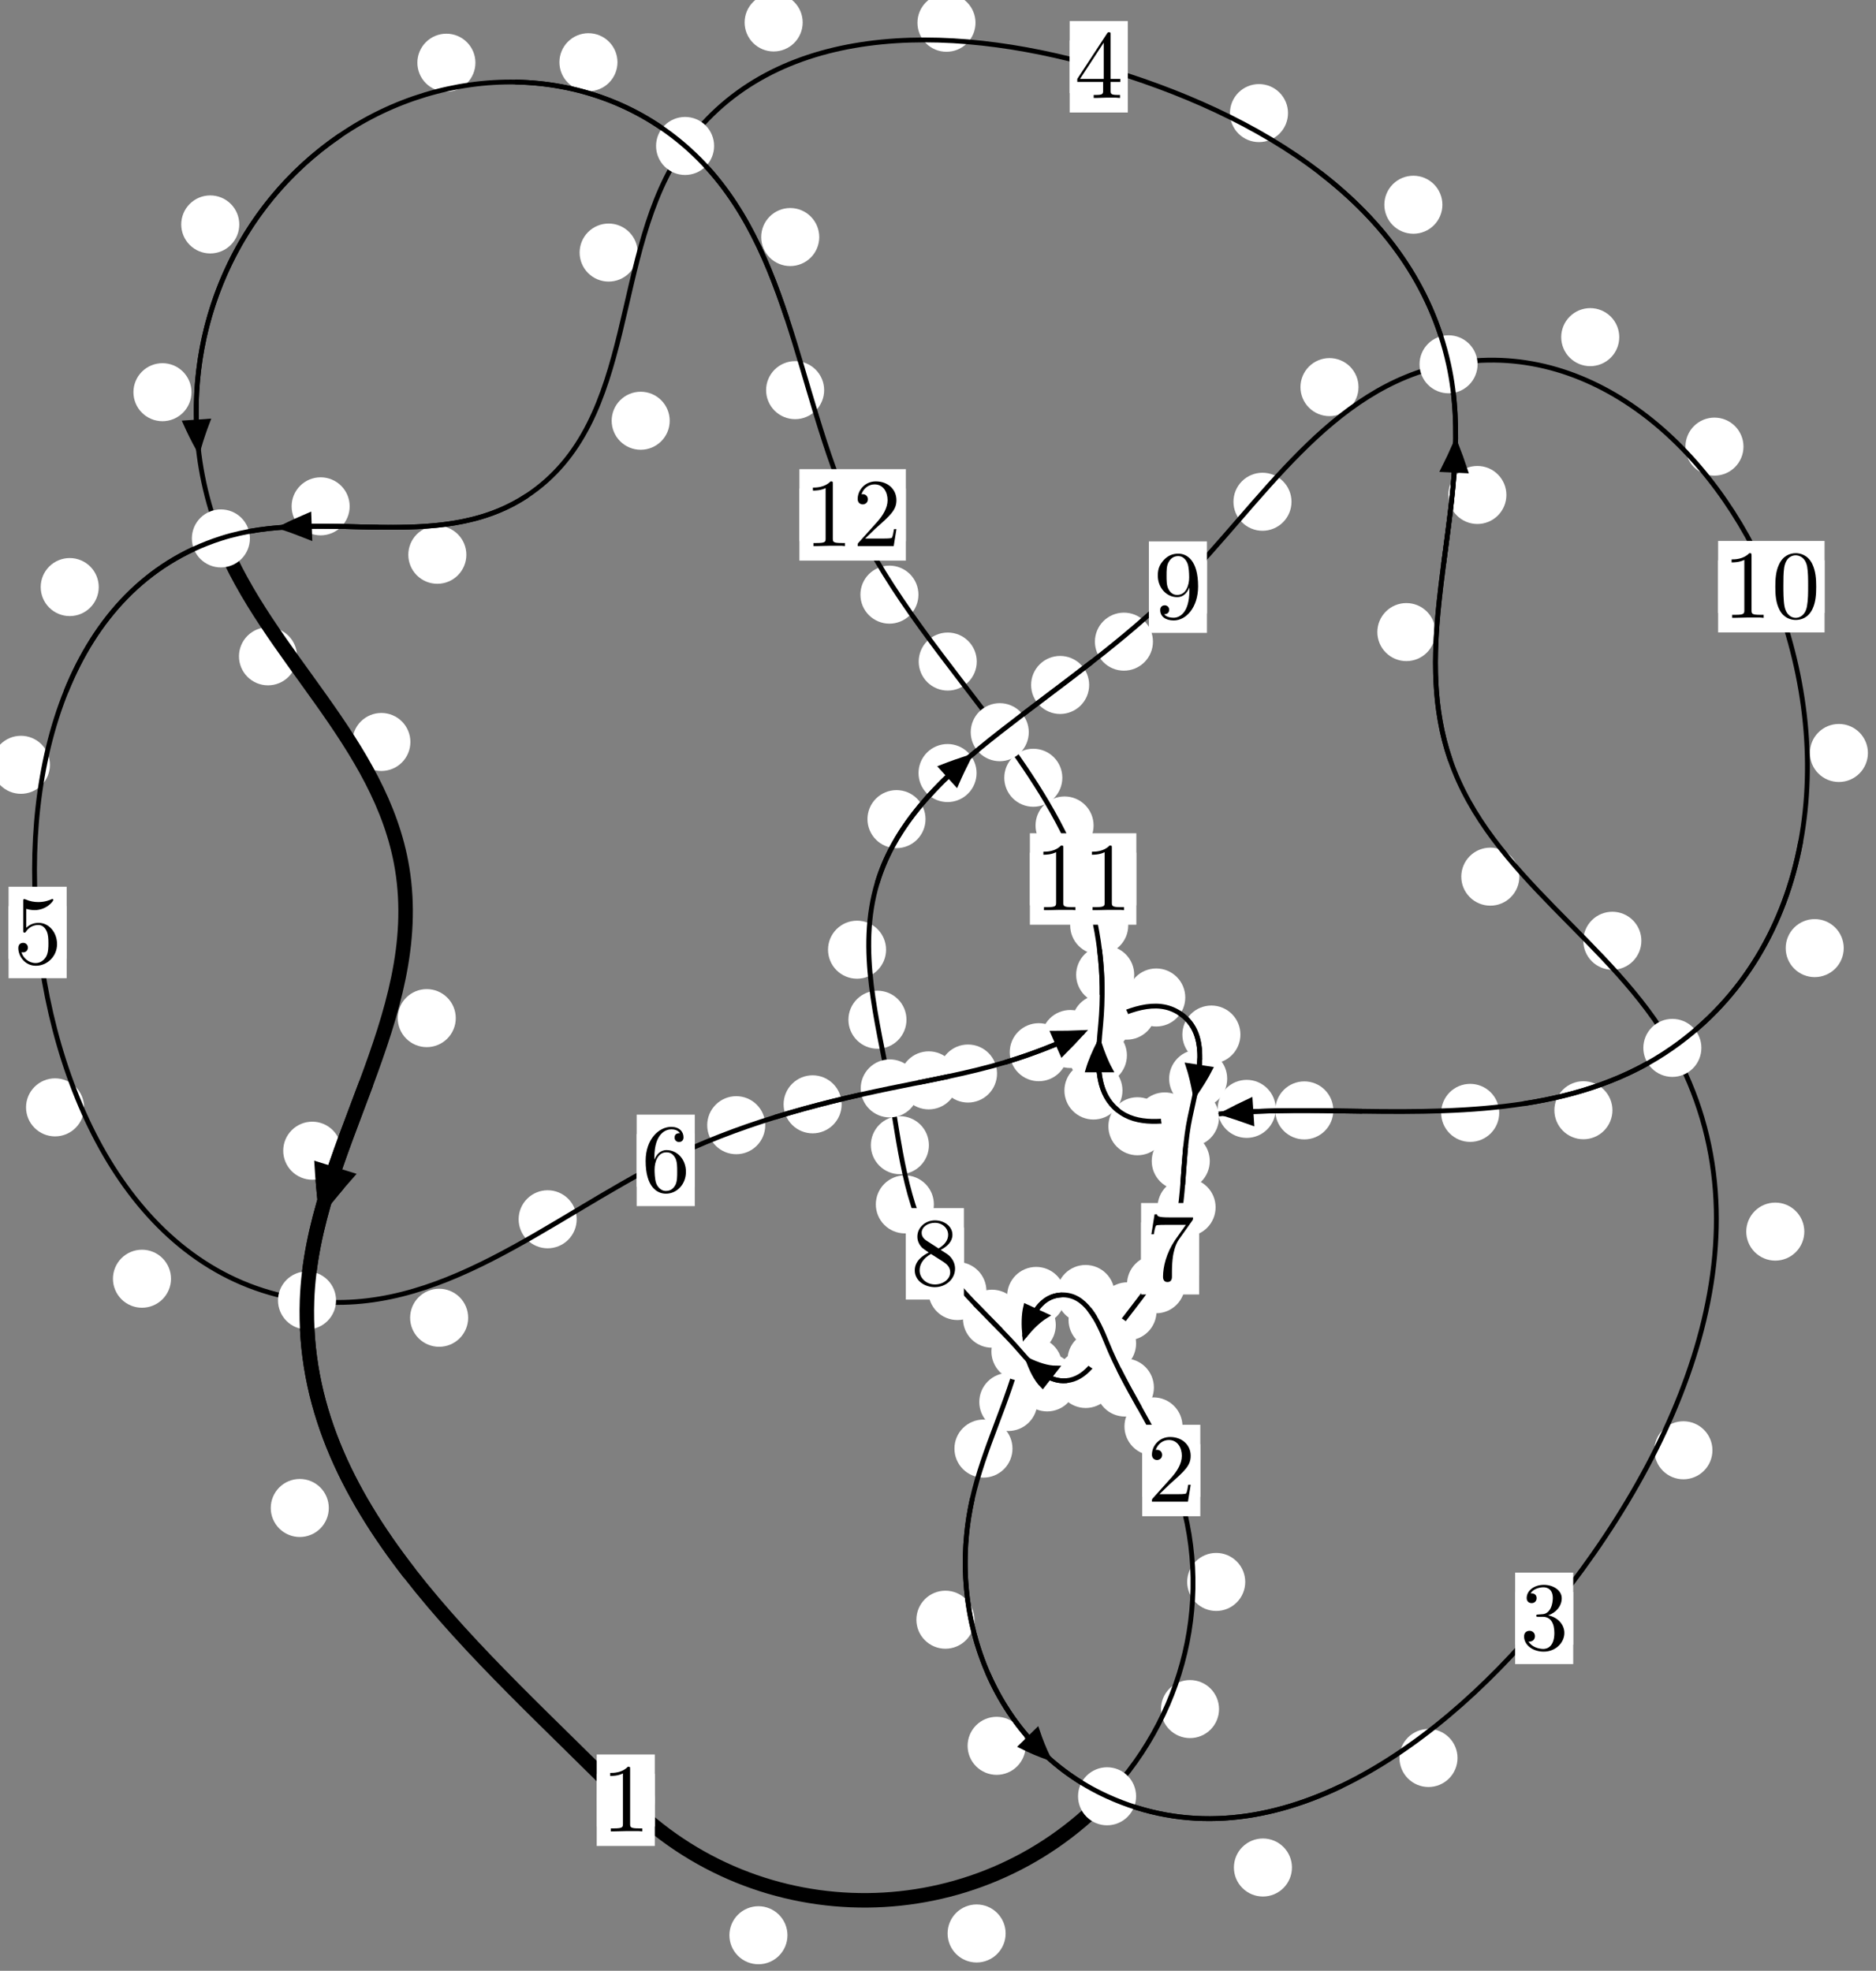 <?xml version="1.0"?>
<!-- Created by MetaPost 1.999 on 2021.07.05:2357 -->
<svg version="1.1" xmlns="http://www.w3.org/2000/svg" xmlns:xlink="http://www.w3.org/1999/xlink" width="193.18" height="202.975" viewBox="0 0 193.18 202.975">
<rect x="0" y="0" width="193.18" height="202.975" fill="#808080" stroke="none"/>
<!-- Original BoundingBox: -114.833008 -17.299820 78.347015 185.675552 -->
  <defs>
    <g transform="scale(0.01,0.01)" id="GLYPHcmr10_48">
      <path style="fill-rule: evenodd;" d="M460 -320C460 -400,455 -480,420 -554C374 -650,292 -666,250 -666C190 -666,117 -640,76 -547C44 -478,39 -400,39 -320C39 -245,43 -155,84 -79C127 2,200 22,249 22C303 22,379 1,423 -94C455 -163,460 -241,460 -320M249 -0C210 -0,151 -25,133 -121C122 -181,122 -273,122 -332C122 -396,122 -462,130 -516C149 -635,224 -644,249 -644C282 -644,348 -626,367 -527C377 -471,377 -395,377 -332C377 -257,377 -189,366 -125C351 -30,294 -0,249 -0"></path>
    </g>
    <g transform="scale(0.01,0.01)" id="GLYPHcmr10_49">
      <path style="fill-rule: evenodd;" d="M294 -640C294 -664,294 -666,271 -666C209 -602,121 -602,89 -602L89 -571C109 -571,168 -571,220 -597L220 -79C220 -43,217 -31,127 -31L95 -31L95 -0L257 -0L130 -3L217 -3L257 -3L297 -3L384 -3L419 -0L419 -31L387 -31C297 -31,294 -42,294 -79"></path>
    </g>
    <g transform="scale(0.01,0.01)" id="GLYPHcmr10_50">
      <path style="fill-rule: evenodd;" d="M127 -77L233 -180C389 -318,449 -372,449 -472C449 -586,359 -666,237 -666C124 -666,50 -574,50 -485C50 -429,100 -429,103 -429C120 -429,155 -441,155 -482C155 -508,137 -534,102 -534C94 -534,92 -534,89 -533C112 -598,166 -635,224 -635C315 -635,358 -554,358 -472C358 -392,308 -313,253 -251L61 -37C50 -26,50 -24,50 -0L421 -0L449 -174L424 -174C419 -144,412 -100,402 -85C395 -77,329 -77,307 -77"></path>
    </g>
    <g transform="scale(0.01,0.01)" id="GLYPHcmr10_51">
      <path style="fill-rule: evenodd;" d="M290 -352C372 -379,430 -449,430 -528C430 -610,342 -666,246 -666C145 -666,69 -606,69 -530C69 -497,91 -478,120 -478C151 -478,171 -500,171 -529C171 -579,124 -579,109 -579C140 -628,206 -641,242 -641C283 -641,338 -619,338 -529C338 -517,336 -459,310 -415C280 -367,246 -364,221 -363C213 -362,189 -360,182 -360C174 -359,167 -358,167 -348C167 -337,174 -337,191 -337L235 -337C317 -337,354 -269,354 -171C354 -35,285 -6,241 -6C198 -6,123 -23,88 -82C123 -77,154 -99,154 -137C154 -173,127 -193,98 -193C74 -193,42 -179,42 -135C42 -44,135 22,244 22C366 22,457 -69,457 -171C457 -253,394 -331,290 -352"></path>
    </g>
    <g transform="scale(0.01,0.01)" id="GLYPHcmr10_52">
      <path style="fill-rule: evenodd;" d="M294 -165L294 -78C294 -42,292 -31,218 -31L197 -31L197 -0L332 -0L238 -3L290 -3L332 -3L374 -3L427 -3L468 -0L468 -31L447 -31C373 -31,371 -42,371 -78L371 -165L471 -165L471 -196L371 -196L371 -651C371 -671,371 -677,355 -677C346 -677,343 -677,335 -665L28 -196L28 -165M300 -196L56 -196L300 -569"></path>
    </g>
    <g transform="scale(0.01,0.01)" id="GLYPHcmr10_53">
      <path style="fill-rule: evenodd;" d="M449 -201C449 -320,367 -420,259 -420C211 -420,168 -404,132 -369L132 -564C152 -558,185 -551,217 -551C340 -551,410 -642,410 -655C410 -661,407 -666,400 -666C399 -666,397 -666,392 -663C372 -654,323 -634,256 -634C216 -634,170 -641,123 -662C115 -665,113 -665,111 -665C101 -665,101 -657,101 -641L101 -345C101 -327,101 -319,115 -319C122 -319,124 -322,128 -328C139 -344,176 -398,257 -398C309 -398,334 -352,342 -334C358 -297,360 -258,360 -208C360 -173,360 -113,336 -71C312 -32,275 -6,229 -6C156 -6,99 -59,82 -118C85 -117,88 -116,99 -116C132 -116,149 -141,149 -165C149 -189,132 -214,99 -214C85 -214,50 -207,50 -161C50 -75,119 22,231 22C347 22,449 -74,449 -201"></path>
    </g>
    <g transform="scale(0.01,0.01)" id="GLYPHcmr10_54">
      <path style="fill-rule: evenodd;" d="M132 -328L132 -352C132 -605,256 -641,307 -641C331 -641,373 -635,395 -601C380 -601,340 -601,340 -556C340 -525,364 -510,386 -510C402 -510,432 -519,432 -558C432 -618,388 -666,305 -666C177 -666,42 -537,42 -316C42 -49,158 22,251 22C362 22,457 -72,457 -204C457 -331,368 -427,257 -427C189 -427,152 -376,132 -328M251 -6C188 -6,158 -66,152 -81C134 -128,134 -208,134 -226C134 -304,166 -404,256 -404C272 -404,318 -404,349 -342C367 -305,367 -254,367 -205C367 -157,367 -107,350 -71C320 -11,274 -6,251 -6"></path>
    </g>
    <g transform="scale(0.01,0.01)" id="GLYPHcmr10_55">
      <path style="fill-rule: evenodd;" d="M476 -609C485 -621,485 -623,485 -644L242 -644C120 -644,118 -657,114 -676L89 -676L56 -470L81 -470C84 -486,93 -549,106 -561C113 -567,191 -567,204 -567L411 -567C400 -551,321 -442,299 -409C209 -274,176 -135,176 -33C176 -23,176 22,222 22C268 22,268 -23,268 -33L268 -84C268 -139,271 -194,279 -248C283 -271,297 -357,341 -419"></path>
    </g>
    <g transform="scale(0.01,0.01)" id="GLYPHcmr10_56">
      <path style="fill-rule: evenodd;" d="M163 -457C117 -487,113 -521,113 -538C113 -599,178 -641,249 -641C322 -641,386 -589,386 -517C386 -460,347 -412,287 -377M309 -362C381 -399,430 -451,430 -517C430 -609,341 -666,250 -666C150 -666,69 -592,69 -499C69 -481,71 -436,113 -389C124 -377,161 -352,186 -335C128 -306,42 -250,42 -151C42 -45,144 22,249 22C362 22,457 -61,457 -168C457 -204,446 -249,408 -291C389 -312,373 -322,309 -362M209 -320L332 -242C360 -223,407 -193,407 -132C407 -58,332 -6,250 -6C164 -6,92 -68,92 -151C92 -209,124 -273,209 -320"></path>
    </g>
    <g transform="scale(0.01,0.01)" id="GLYPHcmr10_57">
      <path style="fill-rule: evenodd;" d="M367 -318L367 -286C367 -52,263 -6,205 -6C188 -6,134 -8,107 -42C151 -42,159 -71,159 -88C159 -119,135 -134,113 -134C97 -134,67 -125,67 -86C67 -19,121 22,206 22C335 22,457 -114,457 -329C457 -598,342 -666,253 -666C198 -666,149 -648,106 -603C65 -558,42 -516,42 -441C42 -316,130 -218,242 -218C303 -218,344 -260,367 -318M243 -241C227 -241,181 -241,150 -304C132 -341,132 -391,132 -440C132 -494,132 -541,153 -578C180 -628,218 -641,253 -641C299 -641,332 -607,349 -562C361 -530,365 -467,365 -421C365 -338,331 -241,243 -241"></path>
    </g>
  </defs>
  <path d="M81.088 199.311C81.088 198.518,80.773 197.758,80.213 197.198C79.652 196.637,78.892 196.322,78.1 196.322C77.307 196.322,76.547 196.637,75.986 197.198C75.426 197.758,75.111 198.518,75.111 199.311C75.111 200.104,75.426 200.864,75.986 201.424C76.547 201.985,77.307 202.3,78.1 202.3C78.892 202.3,79.652 201.985,80.213 201.424C80.773 200.864,81.088 200.104,81.088 199.311Z" style="fill: rgb(100%,100%,100%);stroke: none;"></path>
  <path d="M67.425 185.405C67.425 184.613,67.111 183.853,66.55 183.292C65.99 182.732,65.229 182.417,64.437 182.417C63.644 182.417,62.884 182.732,62.323 183.292C61.763 183.853,61.448 184.613,61.448 185.405C61.448 186.198,61.763 186.958,62.323 187.519C62.884 188.079,63.644 188.394,64.437 188.394C65.229 188.394,65.99 188.079,66.55 187.519C67.111 186.958,67.425 186.198,67.425 185.405Z" style="fill: rgb(100%,100%,100%);stroke: none;"></path>
  <path d="M125.529 176.019C125.529 175.226,125.214 174.466,124.654 173.905C124.093 173.345,123.333 173.03,122.54 173.03C121.748 173.03,120.988 173.345,120.427 173.905C119.867 174.466,119.552 175.226,119.552 176.019C119.552 176.811,119.867 177.571,120.427 178.132C120.988 178.692,121.748 179.007,122.54 179.007C123.333 179.007,124.093 178.692,124.654 178.132C125.214 177.571,125.529 176.811,125.529 176.019Z" style="fill: rgb(100%,100%,100%);stroke: none;"></path>
  <path d="M103.555 199.127C103.555 198.335,103.24 197.574,102.68 197.014C102.119 196.453,101.359 196.139,100.566 196.139C99.774 196.139,99.014 196.453,98.453 197.014C97.893 197.574,97.578 198.335,97.578 199.127C97.578 199.92,97.893 200.68,98.453 201.241C99.014 201.801,99.774 202.116,100.566 202.116C101.359 202.116,102.119 201.801,102.68 201.241C103.24 200.68,103.555 199.92,103.555 199.127Z" style="fill: rgb(100%,100%,100%);stroke: none;"></path>
  <path d="M121.769 146.907C121.769 146.114,121.454 145.354,120.893 144.794C120.333 144.233,119.573 143.918,118.78 143.918C117.987 143.918,117.227 144.233,116.667 144.794C116.106 145.354,115.791 146.114,115.791 146.907C115.791 147.7,116.106 148.46,116.667 149.02C117.227 149.581,117.987 149.896,118.78 149.896C119.573 149.896,120.333 149.581,120.893 149.02C121.454 148.46,121.769 147.7,121.769 146.907Z" style="fill: rgb(100%,100%,100%);stroke: none;"></path>
  <path d="M128.227 162.924C128.227 162.131,127.912 161.371,127.351 160.811C126.791 160.25,126.031 159.935,125.238 159.935C124.445 159.935,123.685 160.25,123.125 160.811C122.564 161.371,122.249 162.131,122.249 162.924C122.249 163.717,122.564 164.477,123.125 165.037C123.685 165.598,124.445 165.913,125.238 165.913C126.031 165.913,126.791 165.598,127.351 165.037C127.912 164.477,128.227 163.717,128.227 162.924Z" style="fill: rgb(100%,100%,100%);stroke: none;"></path>
  <path d="M116.009 135.94C116.009 135.147,115.694 134.387,115.134 133.826C114.574 133.266,113.813 132.951,113.021 132.951C112.228 132.951,111.468 133.266,110.907 133.826C110.347 134.387,110.032 135.147,110.032 135.94C110.032 136.732,110.347 137.492,110.907 138.053C111.468 138.613,112.228 138.928,113.021 138.928C113.813 138.928,114.574 138.613,115.134 138.053C115.694 137.492,116.009 136.732,116.009 135.94Z" style="fill: rgb(100%,100%,100%);stroke: none;"></path>
  <path d="M118.823 142.901C118.823 142.108,118.508 141.348,117.948 140.788C117.387 140.227,116.627 139.912,115.834 139.912C115.042 139.912,114.281 140.227,113.721 140.788C113.161 141.348,112.846 142.108,112.846 142.901C112.846 143.694,113.161 144.454,113.721 145.014C114.281 145.575,115.042 145.89,115.834 145.89C116.627 145.89,117.387 145.575,117.948 145.014C118.508 144.454,118.823 143.694,118.823 142.901Z" style="fill: rgb(100%,100%,100%);stroke: none;"></path>
  <path d="M109.689 133.468C109.689 132.675,109.374 131.915,108.813 131.355C108.253 130.794,107.493 130.479,106.7 130.479C105.907 130.479,105.147 130.794,104.587 131.355C104.026 131.915,103.711 132.675,103.711 133.468C103.711 134.261,104.026 135.021,104.587 135.581C105.147 136.142,105.907 136.457,106.7 136.457C107.493 136.457,108.253 136.142,108.813 135.581C109.374 135.021,109.689 134.261,109.689 133.468Z" style="fill: rgb(100%,100%,100%);stroke: none;"></path>
  <path d="M114.776 133.269C114.776 132.476,114.461 131.716,113.901 131.155C113.34 130.595,112.58 130.28,111.787 130.28C110.995 130.28,110.234 130.595,109.674 131.155C109.113 131.716,108.799 132.476,108.799 133.269C108.799 134.061,109.113 134.822,109.674 135.382C110.234 135.943,110.995 136.258,111.787 136.258C112.58 136.258,113.34 135.943,113.901 135.382C114.461 134.822,114.776 134.061,114.776 133.269Z" style="fill: rgb(100%,100%,100%);stroke: none;"></path>
  <path d="M106.821 144.39C106.821 143.597,106.506 142.837,105.945 142.277C105.385 141.716,104.625 141.401,103.832 141.401C103.039 141.401,102.279 141.716,101.719 142.277C101.158 142.837,100.843 143.597,100.843 144.39C100.843 145.183,101.158 145.943,101.719 146.503C102.279 147.064,103.039 147.379,103.832 147.379C104.625 147.379,105.385 147.064,105.945 146.503C106.506 145.943,106.821 145.183,106.821 144.39Z" style="fill: rgb(100%,100%,100%);stroke: none;"></path>
  <path d="M108.719 136.465C108.719 135.672,108.404 134.912,107.844 134.352C107.283 133.791,106.523 133.476,105.73 133.476C104.938 133.476,104.178 133.791,103.617 134.352C103.057 134.912,102.742 135.672,102.742 136.465C102.742 137.258,103.057 138.018,103.617 138.578C104.178 139.139,104.938 139.454,105.73 139.454C106.523 139.454,107.283 139.139,107.844 138.578C108.404 138.018,108.719 137.258,108.719 136.465Z" style="fill: rgb(100%,100%,100%);stroke: none;"></path>
  <path d="M100.342 166.814C100.342 166.021,100.027 165.261,99.467 164.701C98.907 164.14,98.146 163.825,97.354 163.825C96.561 163.825,95.801 164.14,95.24 164.701C94.68 165.261,94.365 166.021,94.365 166.814C94.365 167.607,94.68 168.367,95.24 168.927C95.801 169.488,96.561 169.803,97.354 169.803C98.146 169.803,98.907 169.488,99.467 168.927C100.027 168.367,100.342 167.607,100.342 166.814Z" style="fill: rgb(100%,100%,100%);stroke: none;"></path>
  <path d="M104.26 149.191C104.26 148.398,103.945 147.638,103.385 147.078C102.824 146.517,102.064 146.202,101.271 146.202C100.479 146.202,99.719 146.517,99.158 147.078C98.598 147.638,98.283 148.398,98.283 149.191C98.283 149.984,98.598 150.744,99.158 151.304C99.719 151.865,100.479 152.18,101.271 152.18C102.064 152.18,102.824 151.865,103.385 151.304C103.945 150.744,104.26 149.984,104.26 149.191Z" style="fill: rgb(100%,100%,100%);stroke: none;"></path>
  <path d="M133.038 192.334C133.038 191.542,132.723 190.781,132.162 190.221C131.602 189.66,130.842 189.346,130.049 189.346C129.256 189.346,128.496 189.66,127.936 190.221C127.375 190.781,127.06 191.542,127.06 192.334C127.06 193.127,127.375 193.887,127.936 194.448C128.496 195.008,129.256 195.323,130.049 195.323C130.842 195.323,131.602 195.008,132.162 194.448C132.723 193.887,133.038 193.127,133.038 192.334Z" style="fill: rgb(100%,100%,100%);stroke: none;"></path>
  <path d="M105.616 179.803C105.616 179.01,105.301 178.25,104.741 177.69C104.18 177.129,103.42 176.814,102.627 176.814C101.835 176.814,101.075 177.129,100.514 177.69C99.954 178.25,99.639 179.01,99.639 179.803C99.639 180.596,99.954 181.356,100.514 181.916C101.075 182.477,101.835 182.792,102.627 182.792C103.42 182.792,104.18 182.477,104.741 181.916C105.301 181.356,105.616 180.596,105.616 179.803Z" style="fill: rgb(100%,100%,100%);stroke: none;"></path>
  <path d="M176.337 149.364C176.337 148.572,176.022 147.811,175.461 147.251C174.901 146.69,174.141 146.376,173.348 146.376C172.555 146.376,171.795 146.69,171.235 147.251C170.674 147.811,170.359 148.572,170.359 149.364C170.359 150.157,170.674 150.917,171.235 151.478C171.795 152.038,172.555 152.353,173.348 152.353C174.141 152.353,174.901 152.038,175.461 151.478C176.022 150.917,176.337 150.157,176.337 149.364Z" style="fill: rgb(100%,100%,100%);stroke: none;"></path>
  <path d="M150.087 181.055C150.087 180.262,149.772 179.502,149.211 178.942C148.651 178.381,147.891 178.066,147.098 178.066C146.305 178.066,145.545 178.381,144.985 178.942C144.424 179.502,144.109 180.262,144.109 181.055C144.109 181.848,144.424 182.608,144.985 183.168C145.545 183.729,146.305 184.044,147.098 184.044C147.891 184.044,148.651 183.729,149.211 183.168C149.772 182.608,150.087 181.848,150.087 181.055Z" style="fill: rgb(100%,100%,100%);stroke: none;"></path>
  <path d="M169.019 96.889C169.019 96.097,168.704 95.337,168.144 94.776C167.583 94.216,166.823 93.901,166.03 93.901C165.238 93.901,164.478 94.216,163.917 94.776C163.357 95.337,163.042 96.097,163.042 96.889C163.042 97.682,163.357 98.442,163.917 99.003C164.478 99.563,165.238 99.878,166.03 99.878C166.823 99.878,167.583 99.563,168.144 99.003C168.704 98.442,169.019 97.682,169.019 96.889Z" style="fill: rgb(100%,100%,100%);stroke: none;"></path>
  <path d="M185.798 126.844C185.798 126.051,185.483 125.291,184.922 124.73C184.362 124.17,183.602 123.855,182.809 123.855C182.016 123.855,181.256 124.17,180.696 124.73C180.135 125.291,179.82 126.051,179.82 126.844C179.82 127.636,180.135 128.396,180.696 128.957C181.256 129.517,182.016 129.832,182.809 129.832C183.602 129.832,184.362 129.517,184.922 128.957C185.483 128.396,185.798 127.636,185.798 126.844Z" style="fill: rgb(100%,100%,100%);stroke: none;"></path>
  <path d="M147.809 65.099C147.809 64.306,147.494 63.546,146.933 62.985C146.373 62.425,145.613 62.11,144.82 62.11C144.027 62.11,143.267 62.425,142.706 62.985C142.146 63.546,141.831 64.306,141.831 65.099C141.831 65.891,142.146 66.652,142.706 67.212C143.267 67.772,144.027 68.087,144.82 68.087C145.613 68.087,146.373 67.772,146.933 67.212C147.494 66.652,147.809 65.891,147.809 65.099Z" style="fill: rgb(100%,100%,100%);stroke: none;"></path>
  <path d="M156.453 90.286C156.453 89.493,156.138 88.733,155.577 88.173C155.017 87.612,154.257 87.297,153.464 87.297C152.671 87.297,151.911 87.612,151.351 88.173C150.79 88.733,150.475 89.493,150.475 90.286C150.475 91.079,150.79 91.839,151.351 92.399C151.911 92.96,152.671 93.275,153.464 93.275C154.257 93.275,155.017 92.96,155.577 92.399C156.138 91.839,156.453 91.079,156.453 90.286Z" style="fill: rgb(100%,100%,100%);stroke: none;"></path>
  <path d="M148.53 21.086C148.53 20.293,148.215 19.533,147.654 18.972C147.094 18.412,146.334 18.097,145.541 18.097C144.748 18.097,143.988 18.412,143.428 18.972C142.867 19.533,142.552 20.293,142.552 21.086C142.552 21.878,142.867 22.639,143.428 23.199C143.988 23.76,144.748 24.074,145.541 24.074C146.334 24.074,147.094 23.76,147.654 23.199C148.215 22.639,148.53 21.878,148.53 21.086Z" style="fill: rgb(100%,100%,100%);stroke: none;"></path>
  <path d="M155.12 50.977C155.12 50.185,154.805 49.424,154.244 48.864C153.684 48.304,152.924 47.989,152.131 47.989C151.338 47.989,150.578 48.304,150.018 48.864C149.457 49.424,149.142 50.185,149.142 50.977C149.142 51.77,149.457 52.53,150.018 53.091C150.578 53.651,151.338 53.966,152.131 53.966C152.924 53.966,153.684 53.651,154.244 53.091C154.805 52.53,155.12 51.77,155.12 50.977Z" style="fill: rgb(100%,100%,100%);stroke: none;"></path>
  <path d="M100.452 2.345C100.452 1.552,100.137 0.792,99.576 0.232C99.016 -0.329,98.256 -0.644,97.463 -0.644C96.67 -0.644,95.91 -0.329,95.35 0.232C94.789 0.792,94.474 1.552,94.474 2.345C94.474 3.138,94.789 3.898,95.35 4.458C95.91 5.019,96.67 5.334,97.463 5.334C98.256 5.334,99.016 5.019,99.576 4.458C100.137 3.898,100.452 3.138,100.452 2.345Z" style="fill: rgb(100%,100%,100%);stroke: none;"></path>
  <path d="M132.632 11.648C132.632 10.856,132.317 10.095,131.756 9.535C131.196 8.974,130.436 8.659,129.643 8.659C128.85 8.659,128.09 8.974,127.53 9.535C126.969 10.095,126.654 10.856,126.654 11.648C126.654 12.441,126.969 13.201,127.53 13.762C128.09 14.322,128.85 14.637,129.643 14.637C130.436 14.637,131.196 14.322,131.756 13.762C132.317 13.201,132.632 12.441,132.632 11.648Z" style="fill: rgb(100%,100%,100%);stroke: none;"></path>
  <path d="M65.663 26.012C65.663 25.219,65.348 24.459,64.788 23.899C64.228 23.338,63.467 23.023,62.675 23.023C61.882 23.023,61.122 23.338,60.561 23.899C60.001 24.459,59.686 25.219,59.686 26.012C59.686 26.805,60.001 27.565,60.561 28.125C61.122 28.686,61.882 29.001,62.675 29.001C63.467 29.001,64.228 28.686,64.788 28.125C65.348 27.565,65.663 26.805,65.663 26.012Z" style="fill: rgb(100%,100%,100%);stroke: none;"></path>
  <path d="M82.655 2.313C82.655 1.52,82.34 0.76,81.779 0.2C81.219 -0.361,80.459 -0.676,79.666 -0.676C78.873 -0.676,78.113 -0.361,77.553 0.2C76.992 0.76,76.677 1.52,76.677 2.313C76.677 3.106,76.992 3.866,77.553 4.426C78.113 4.987,78.873 5.302,79.666 5.302C80.459 5.302,81.219 4.987,81.779 4.426C82.34 3.866,82.655 3.106,82.655 2.313Z" style="fill: rgb(100%,100%,100%);stroke: none;"></path>
  <path d="M48.023 57.136C48.023 56.344,47.708 55.583,47.148 55.023C46.588 54.462,45.827 54.148,45.035 54.148C44.242 54.148,43.482 54.462,42.921 55.023C42.361 55.583,42.046 56.344,42.046 57.136C42.046 57.929,42.361 58.689,42.921 59.25C43.482 59.81,44.242 60.125,45.035 60.125C45.827 60.125,46.588 59.81,47.148 59.25C47.708 58.689,48.023 57.929,48.023 57.136Z" style="fill: rgb(100%,100%,100%);stroke: none;"></path>
  <path d="M68.963 43.333C68.963 42.54,68.648 41.78,68.088 41.22C67.527 40.659,66.767 40.344,65.974 40.344C65.182 40.344,64.421 40.659,63.861 41.22C63.3 41.78,62.986 42.54,62.986 43.333C62.986 44.126,63.3 44.886,63.861 45.446C64.421 46.007,65.182 46.322,65.974 46.322C66.767 46.322,67.527 46.007,68.088 45.446C68.648 44.886,68.963 44.126,68.963 43.333Z" style="fill: rgb(100%,100%,100%);stroke: none;"></path>
  <path d="M10.168 60.462C10.168 59.669,9.853 58.909,9.293 58.349C8.732 57.788,7.972 57.473,7.18 57.473C6.387 57.473,5.627 57.788,5.066 58.349C4.506 58.909,4.191 59.669,4.191 60.462C4.191 61.255,4.506 62.015,5.066 62.575C5.627 63.136,6.387 63.451,7.18 63.451C7.972 63.451,8.732 63.136,9.293 62.575C9.853 62.015,10.168 61.255,10.168 60.462Z" style="fill: rgb(100%,100%,100%);stroke: none;"></path>
  <path d="M36.007 52.147C36.007 51.354,35.692 50.594,35.132 50.033C34.571 49.473,33.811 49.158,33.018 49.158C32.226 49.158,31.465 49.473,30.905 50.033C30.344 50.594,30.029 51.354,30.029 52.147C30.029 52.939,30.344 53.699,30.905 54.26C31.465 54.82,32.226 55.135,33.018 55.135C33.811 55.135,34.571 54.82,35.132 54.26C35.692 53.699,36.007 52.939,36.007 52.147Z" style="fill: rgb(100%,100%,100%);stroke: none;"></path>
  <path d="M8.659 114.048C8.659 113.255,8.344 112.495,7.783 111.935C7.223 111.374,6.463 111.059,5.67 111.059C4.877 111.059,4.117 111.374,3.557 111.935C2.996 112.495,2.681 113.255,2.681 114.048C2.681 114.841,2.996 115.601,3.557 116.161C4.117 116.722,4.877 117.037,5.67 117.037C6.463 117.037,7.223 116.722,7.783 116.161C8.344 115.601,8.659 114.841,8.659 114.048Z" style="fill: rgb(100%,100%,100%);stroke: none;"></path>
  <path d="M5.144 78.768C5.144 77.975,4.83 77.215,4.269 76.654C3.709 76.094,2.948 75.779,2.156 75.779C1.363 75.779,0.603 76.094,0.042 76.654C-0.518 77.215,-0.833 77.975,-0.833 78.768C-0.833 79.56,-0.518 80.32,0.042 80.881C0.603 81.441,1.363 81.756,2.156 81.756C2.948 81.756,3.709 81.441,4.269 80.881C4.83 80.32,5.144 79.56,5.144 78.768Z" style="fill: rgb(100%,100%,100%);stroke: none;"></path>
  <path d="M48.209 135.717C48.209 134.924,47.894 134.164,47.334 133.604C46.773 133.043,46.013 132.728,45.221 132.728C44.428 132.728,43.668 133.043,43.107 133.604C42.547 134.164,42.232 134.924,42.232 135.717C42.232 136.51,42.547 137.27,43.107 137.831C43.668 138.391,44.428 138.706,45.221 138.706C46.013 138.706,46.773 138.391,47.334 137.831C47.894 137.27,48.209 136.51,48.209 135.717Z" style="fill: rgb(100%,100%,100%);stroke: none;"></path>
  <path d="M17.609 131.697C17.609 130.904,17.294 130.144,16.734 129.583C16.173 129.023,15.413 128.708,14.62 128.708C13.828 128.708,13.067 129.023,12.507 129.583C11.946 130.144,11.631 130.904,11.631 131.697C11.631 132.489,11.946 133.249,12.507 133.81C13.067 134.37,13.828 134.685,14.62 134.685C15.413 134.685,16.173 134.37,16.734 133.81C17.294 133.249,17.609 132.489,17.609 131.697Z" style="fill: rgb(100%,100%,100%);stroke: none;"></path>
  <path d="M78.802 115.884C78.802 115.092,78.488 114.332,77.927 113.771C77.367 113.211,76.606 112.896,75.814 112.896C75.021 112.896,74.261 113.211,73.7 113.771C73.14 114.332,72.825 115.092,72.825 115.884C72.825 116.677,73.14 117.437,73.7 117.998C74.261 118.558,75.021 118.873,75.814 118.873C76.606 118.873,77.367 118.558,77.927 117.998C78.488 117.437,78.802 116.677,78.802 115.884Z" style="fill: rgb(100%,100%,100%);stroke: none;"></path>
  <path d="M59.384 125.574C59.384 124.781,59.069 124.021,58.508 123.461C57.948 122.9,57.188 122.585,56.395 122.585C55.602 122.585,54.842 122.9,54.282 123.461C53.721 124.021,53.406 124.781,53.406 125.574C53.406 126.367,53.721 127.127,54.282 127.687C54.842 128.248,55.602 128.563,56.395 128.563C57.188 128.563,57.948 128.248,58.508 127.687C59.069 127.127,59.384 126.367,59.384 125.574Z" style="fill: rgb(100%,100%,100%);stroke: none;"></path>
  <path d="M98.623 111.266C98.623 110.474,98.308 109.714,97.747 109.153C97.187 108.593,96.427 108.278,95.634 108.278C94.841 108.278,94.081 108.593,93.521 109.153C92.96 109.714,92.645 110.474,92.645 111.266C92.645 112.059,92.96 112.819,93.521 113.38C94.081 113.94,94.841 114.255,95.634 114.255C96.427 114.255,97.187 113.94,97.747 113.38C98.308 112.819,98.623 112.059,98.623 111.266Z" style="fill: rgb(100%,100%,100%);stroke: none;"></path>
  <path d="M86.668 113.735C86.668 112.942,86.353 112.182,85.792 111.622C85.232 111.061,84.472 110.746,83.679 110.746C82.886 110.746,82.126 111.061,81.566 111.622C81.005 112.182,80.69 112.942,80.69 113.735C80.69 114.528,81.005 115.288,81.566 115.848C82.126 116.409,82.886 116.724,83.679 116.724C84.472 116.724,85.232 116.409,85.792 115.848C86.353 115.288,86.668 114.528,86.668 113.735Z" style="fill: rgb(100%,100%,100%);stroke: none;"></path>
  <path d="M109.956 108.366C109.956 107.574,109.641 106.813,109.08 106.253C108.52 105.692,107.76 105.378,106.967 105.378C106.174 105.378,105.414 105.692,104.854 106.253C104.293 106.813,103.978 107.574,103.978 108.366C103.978 109.159,104.293 109.919,104.854 110.48C105.414 111.04,106.174 111.355,106.967 111.355C107.76 111.355,108.52 111.04,109.08 110.48C109.641 109.919,109.956 109.159,109.956 108.366Z" style="fill: rgb(100%,100%,100%);stroke: none;"></path>
  <path d="M102.669 110.564C102.669 109.771,102.354 109.011,101.794 108.45C101.233 107.89,100.473 107.575,99.68 107.575C98.888 107.575,98.128 107.89,97.567 108.45C97.007 109.011,96.692 109.771,96.692 110.564C96.692 111.356,97.007 112.116,97.567 112.677C98.128 113.237,98.888 113.552,99.68 113.552C100.473 113.552,101.233 113.237,101.794 112.677C102.354 112.116,102.669 111.356,102.669 110.564Z" style="fill: rgb(100%,100%,100%);stroke: none;"></path>
  <path d="M119.02 104.087C119.02 103.294,118.705 102.534,118.145 101.974C117.584 101.413,116.824 101.098,116.032 101.098C115.239 101.098,114.479 101.413,113.918 101.974C113.358 102.534,113.043 103.294,113.043 104.087C113.043 104.88,113.358 105.64,113.918 106.2C114.479 106.761,115.239 107.076,116.032 107.076C116.824 107.076,117.584 106.761,118.145 106.2C118.705 105.64,119.02 104.88,119.02 104.087Z" style="fill: rgb(100%,100%,100%);stroke: none;"></path>
  <path d="M113.2 107.008C113.2 106.216,112.886 105.455,112.325 104.895C111.765 104.334,111.004 104.019,110.212 104.019C109.419 104.019,108.659 104.334,108.098 104.895C107.538 105.455,107.223 106.216,107.223 107.008C107.223 107.801,107.538 108.561,108.098 109.122C108.659 109.682,109.419 109.997,110.212 109.997C111.004 109.997,111.765 109.682,112.325 109.122C112.886 108.561,113.2 107.801,113.2 107.008Z" style="fill: rgb(100%,100%,100%);stroke: none;"></path>
  <path d="M127.731 106.548C127.731 105.756,127.416 104.996,126.856 104.435C126.295 103.875,125.535 103.56,124.742 103.56C123.95 103.56,123.19 103.875,122.629 104.435C122.069 104.996,121.754 105.756,121.754 106.548C121.754 107.341,122.069 108.101,122.629 108.662C123.19 109.222,123.95 109.537,124.742 109.537C125.535 109.537,126.295 109.222,126.856 108.662C127.416 108.101,127.731 107.341,127.731 106.548Z" style="fill: rgb(100%,100%,100%);stroke: none;"></path>
  <path d="M122.053 102.731C122.053 101.938,121.738 101.178,121.177 100.618C120.617 100.057,119.857 99.742,119.064 99.742C118.271 99.742,117.511 100.057,116.951 100.618C116.39 101.178,116.075 101.938,116.075 102.731C116.075 103.524,116.39 104.284,116.951 104.844C117.511 105.405,118.271 105.72,119.064 105.72C119.857 105.72,120.617 105.405,121.177 104.844C121.738 104.284,122.053 103.524,122.053 102.731Z" style="fill: rgb(100%,100%,100%);stroke: none;"></path>
  <path d="M124.577 119.578C124.577 118.785,124.262 118.025,123.701 117.465C123.141 116.904,122.381 116.589,121.588 116.589C120.795 116.589,120.035 116.904,119.475 117.465C118.914 118.025,118.599 118.785,118.599 119.578C118.599 120.371,118.914 121.131,119.475 121.691C120.035 122.252,120.795 122.567,121.588 122.567C122.381 122.567,123.141 122.252,123.701 121.691C124.262 121.131,124.577 120.371,124.577 119.578Z" style="fill: rgb(100%,100%,100%);stroke: none;"></path>
  <path d="M126.37 111.095C126.37 110.302,126.055 109.542,125.494 108.981C124.934 108.421,124.174 108.106,123.381 108.106C122.588 108.106,121.828 108.421,121.268 108.981C120.707 109.542,120.392 110.302,120.392 111.095C120.392 111.887,120.707 112.647,121.268 113.208C121.828 113.768,122.588 114.083,123.381 114.083C124.174 114.083,124.934 113.768,125.494 113.208C126.055 112.647,126.37 111.887,126.37 111.095Z" style="fill: rgb(100%,100%,100%);stroke: none;"></path>
  <path d="M122.031 132.265C122.031 131.472,121.716 130.712,121.155 130.152C120.595 129.591,119.835 129.276,119.042 129.276C118.249 129.276,117.489 129.591,116.929 130.152C116.368 130.712,116.053 131.472,116.053 132.265C116.053 133.058,116.368 133.818,116.929 134.378C117.489 134.939,118.249 135.254,119.042 135.254C119.835 135.254,120.595 134.939,121.155 134.378C121.716 133.818,122.031 133.058,122.031 132.265Z" style="fill: rgb(100%,100%,100%);stroke: none;"></path>
  <path d="M125.176 124.339C125.176 123.547,124.861 122.787,124.3 122.226C123.74 121.666,122.98 121.351,122.187 121.351C121.394 121.351,120.634 121.666,120.074 122.226C119.513 122.787,119.198 123.547,119.198 124.339C119.198 125.132,119.513 125.892,120.074 126.453C120.634 127.013,121.394 127.328,122.187 127.328C122.98 127.328,123.74 127.013,124.3 126.453C124.861 125.892,125.176 125.132,125.176 124.339Z" style="fill: rgb(100%,100%,100%);stroke: none;"></path>
  <path d="M115.902 140.073C115.902 139.281,115.587 138.52,115.026 137.96C114.466 137.399,113.706 137.085,112.913 137.085C112.12 137.085,111.36 137.399,110.8 137.96C110.239 138.52,109.924 139.281,109.924 140.073C109.924 140.866,110.239 141.626,110.8 142.187C111.36 142.747,112.12 143.062,112.913 143.062C113.706 143.062,114.466 142.747,115.026 142.187C115.587 141.626,115.902 140.866,115.902 140.073Z" style="fill: rgb(100%,100%,100%);stroke: none;"></path>
  <path d="M119.092 135.052C119.092 134.26,118.777 133.5,118.216 132.939C117.656 132.379,116.896 132.064,116.103 132.064C115.31 132.064,114.55 132.379,113.99 132.939C113.429 133.5,113.114 134.26,113.114 135.052C113.114 135.845,113.429 136.605,113.99 137.166C114.55 137.726,115.31 138.041,116.103 138.041C116.896 138.041,117.656 137.726,118.216 137.166C118.777 136.605,119.092 135.845,119.092 135.052Z" style="fill: rgb(100%,100%,100%);stroke: none;"></path>
  <path d="M110.821 142.374C110.821 141.581,110.506 140.821,109.945 140.26C109.385 139.7,108.625 139.385,107.832 139.385C107.039 139.385,106.279 139.7,105.719 140.26C105.158 140.821,104.843 141.581,104.843 142.374C104.843 143.166,105.158 143.927,105.719 144.487C106.279 145.048,107.039 145.363,107.832 145.363C108.625 145.363,109.385 145.048,109.945 144.487C110.506 143.927,110.821 143.166,110.821 142.374Z" style="fill: rgb(100%,100%,100%);stroke: none;"></path>
  <path d="M114.788 142.021C114.788 141.228,114.473 140.468,113.913 139.907C113.352 139.347,112.592 139.032,111.799 139.032C111.007 139.032,110.247 139.347,109.686 139.907C109.126 140.468,108.811 141.228,108.811 142.021C108.811 142.813,109.126 143.573,109.686 144.134C110.247 144.694,111.007 145.009,111.799 145.009C112.592 145.009,113.352 144.694,113.913 144.134C114.473 143.573,114.788 142.813,114.788 142.021Z" style="fill: rgb(100%,100%,100%);stroke: none;"></path>
  <path d="M105.139 135.813C105.139 135.021,104.824 134.26,104.263 133.7C103.703 133.14,102.943 132.825,102.15 132.825C101.357 132.825,100.597 133.14,100.037 133.7C99.476 134.26,99.161 135.021,99.161 135.813C99.161 136.606,99.476 137.366,100.037 137.927C100.597 138.487,101.357 138.802,102.15 138.802C102.943 138.802,103.703 138.487,104.263 137.927C104.824 137.366,105.139 136.606,105.139 135.813Z" style="fill: rgb(100%,100%,100%);stroke: none;"></path>
  <path d="M109.38 140.704C109.38 139.911,109.065 139.151,108.504 138.59C107.944 138.03,107.184 137.715,106.391 137.715C105.598 137.715,104.838 138.03,104.277 138.59C103.717 139.151,103.402 139.911,103.402 140.704C103.402 141.496,103.717 142.256,104.277 142.817C104.838 143.377,105.598 143.692,106.391 143.692C107.184 143.692,107.944 143.377,108.504 142.817C109.065 142.256,109.38 141.496,109.38 140.704Z" style="fill: rgb(100%,100%,100%);stroke: none;"></path>
  <path d="M96.165 124.039C96.165 123.246,95.85 122.486,95.29 121.925C94.729 121.365,93.969 121.05,93.177 121.05C92.384 121.05,91.624 121.365,91.063 121.925C90.503 122.486,90.188 123.246,90.188 124.039C90.188 124.831,90.503 125.592,91.063 126.152C91.624 126.713,92.384 127.028,93.177 127.028C93.969 127.028,94.729 126.713,95.29 126.152C95.85 125.592,96.165 124.831,96.165 124.039Z" style="fill: rgb(100%,100%,100%);stroke: none;"></path>
  <path d="M101.577 132.964C101.577 132.172,101.262 131.412,100.701 130.851C100.141 130.291,99.38 129.976,98.588 129.976C97.795 129.976,97.035 130.291,96.474 130.851C95.914 131.412,95.599 132.172,95.599 132.964C95.599 133.757,95.914 134.517,96.474 135.078C97.035 135.638,97.795 135.953,98.588 135.953C99.38 135.953,100.141 135.638,100.701 135.078C101.262 134.517,101.577 133.757,101.577 132.964Z" style="fill: rgb(100%,100%,100%);stroke: none;"></path>
  <path d="M93.344 105.021C93.344 104.229,93.029 103.469,92.468 102.908C91.908 102.348,91.148 102.033,90.355 102.033C89.562 102.033,88.802 102.348,88.242 102.908C87.681 103.469,87.366 104.229,87.366 105.021C87.366 105.814,87.681 106.574,88.242 107.135C88.802 107.695,89.562 108.01,90.355 108.01C91.148 108.01,91.908 107.695,92.468 107.135C93.029 106.574,93.344 105.814,93.344 105.021Z" style="fill: rgb(100%,100%,100%);stroke: none;"></path>
  <path d="M95.654 117.944C95.654 117.151,95.339 116.391,94.779 115.831C94.219 115.27,93.458 114.955,92.666 114.955C91.873 114.955,91.113 115.27,90.552 115.831C89.992 116.391,89.677 117.151,89.677 117.944C89.677 118.737,89.992 119.497,90.552 120.057C91.113 120.618,91.873 120.933,92.666 120.933C93.458 120.933,94.219 120.618,94.779 120.057C95.339 119.497,95.654 118.737,95.654 117.944Z" style="fill: rgb(100%,100%,100%);stroke: none;"></path>
  <path d="M95.305 84.362C95.305 83.569,94.99 82.809,94.429 82.249C93.869 81.688,93.108 81.373,92.316 81.373C91.523 81.373,90.763 81.688,90.202 82.249C89.642 82.809,89.327 83.569,89.327 84.362C89.327 85.155,89.642 85.915,90.202 86.475C90.763 87.036,91.523 87.351,92.316 87.351C93.108 87.351,93.869 87.036,94.429 86.475C94.99 85.915,95.305 85.155,95.305 84.362Z" style="fill: rgb(100%,100%,100%);stroke: none;"></path>
  <path d="M91.242 97.81C91.242 97.017,90.927 96.257,90.367 95.696C89.806 95.136,89.046 94.821,88.253 94.821C87.461 94.821,86.7 95.136,86.14 95.696C85.579 96.257,85.265 97.017,85.265 97.81C85.265 98.602,85.579 99.363,86.14 99.923C86.7 100.484,87.461 100.798,88.253 100.798C89.046 100.798,89.806 100.484,90.367 99.923C90.927 99.363,91.242 98.602,91.242 97.81Z" style="fill: rgb(100%,100%,100%);stroke: none;"></path>
  <path d="M112.156 70.543C112.156 69.751,111.841 68.991,111.28 68.43C110.72 67.87,109.959 67.555,109.167 67.555C108.374 67.555,107.614 67.87,107.053 68.43C106.493 68.991,106.178 69.751,106.178 70.543C106.178 71.336,106.493 72.096,107.053 72.657C107.614 73.217,108.374 73.532,109.167 73.532C109.959 73.532,110.72 73.217,111.28 72.657C111.841 72.096,112.156 71.336,112.156 70.543Z" style="fill: rgb(100%,100%,100%);stroke: none;"></path>
  <path d="M100.562 79.616C100.562 78.823,100.247 78.063,99.687 77.503C99.126 76.942,98.366 76.627,97.573 76.627C96.781 76.627,96.021 76.942,95.46 77.503C94.9 78.063,94.585 78.823,94.585 79.616C94.585 80.409,94.9 81.169,95.46 81.729C96.021 82.29,96.781 82.605,97.573 82.605C98.366 82.605,99.126 82.29,99.687 81.729C100.247 81.169,100.562 80.409,100.562 79.616Z" style="fill: rgb(100%,100%,100%);stroke: none;"></path>
  <path d="M132.992 51.676C132.992 50.883,132.677 50.123,132.116 49.562C131.556 49.002,130.796 48.687,130.003 48.687C129.21 48.687,128.45 49.002,127.89 49.562C127.329 50.123,127.014 50.883,127.014 51.676C127.014 52.468,127.329 53.229,127.89 53.789C128.45 54.35,129.21 54.665,130.003 54.665C130.796 54.665,131.556 54.35,132.116 53.789C132.677 53.229,132.992 52.468,132.992 51.676Z" style="fill: rgb(100%,100%,100%);stroke: none;"></path>
  <path d="M118.725 66.084C118.725 65.292,118.41 64.531,117.849 63.971C117.289 63.41,116.529 63.096,115.736 63.096C114.943 63.096,114.183 63.41,113.623 63.971C113.062 64.531,112.747 65.292,112.747 66.084C112.747 66.877,113.062 67.637,113.623 68.198C114.183 68.758,114.943 69.073,115.736 69.073C116.529 69.073,117.289 68.758,117.849 68.198C118.41 67.637,118.725 66.877,118.725 66.084Z" style="fill: rgb(100%,100%,100%);stroke: none;"></path>
  <path d="M166.742 34.722C166.742 33.929,166.427 33.169,165.867 32.609C165.306 32.048,164.546 31.733,163.753 31.733C162.961 31.733,162.201 32.048,161.64 32.609C161.08 33.169,160.765 33.929,160.765 34.722C160.765 35.515,161.08 36.275,161.64 36.835C162.201 37.396,162.961 37.711,163.753 37.711C164.546 37.711,165.306 37.396,165.867 36.835C166.427 36.275,166.742 35.515,166.742 34.722Z" style="fill: rgb(100%,100%,100%);stroke: none;"></path>
  <path d="M139.891 39.869C139.891 39.076,139.576 38.316,139.016 37.755C138.455 37.195,137.695 36.88,136.902 36.88C136.11 36.88,135.35 37.195,134.789 37.755C134.229 38.316,133.914 39.076,133.914 39.869C133.914 40.661,134.229 41.422,134.789 41.982C135.35 42.543,136.11 42.858,136.902 42.858C137.695 42.858,138.455 42.543,139.016 41.982C139.576 41.422,139.891 40.661,139.891 39.869Z" style="fill: rgb(100%,100%,100%);stroke: none;"></path>
  <path d="M192.347 77.549C192.347 76.756,192.032 75.996,191.472 75.435C190.911 74.875,190.151 74.56,189.358 74.56C188.566 74.56,187.805 74.875,187.245 75.435C186.684 75.996,186.37 76.756,186.37 77.549C186.37 78.341,186.684 79.102,187.245 79.662C187.805 80.223,188.566 80.537,189.358 80.537C190.151 80.537,190.911 80.223,191.472 79.662C192.032 79.102,192.347 78.341,192.347 77.549Z" style="fill: rgb(100%,100%,100%);stroke: none;"></path>
  <path d="M179.534 45.997C179.534 45.205,179.219 44.445,178.659 43.884C178.099 43.324,177.338 43.009,176.546 43.009C175.753 43.009,174.993 43.324,174.432 43.884C173.872 44.445,173.557 45.205,173.557 45.997C173.557 46.79,173.872 47.55,174.432 48.111C174.993 48.671,175.753 48.986,176.546 48.986C177.338 48.986,178.099 48.671,178.659 48.111C179.219 47.55,179.534 46.79,179.534 45.997Z" style="fill: rgb(100%,100%,100%);stroke: none;"></path>
  <path d="M166.039 114.344C166.039 113.551,165.724 112.791,165.164 112.23C164.603 111.67,163.843 111.355,163.05 111.355C162.258 111.355,161.497 111.67,160.937 112.23C160.376 112.791,160.062 113.551,160.062 114.344C160.062 115.136,160.376 115.897,160.937 116.457C161.497 117.018,162.258 117.332,163.05 117.332C163.843 117.332,164.603 117.018,165.164 116.457C165.724 115.897,166.039 115.136,166.039 114.344Z" style="fill: rgb(100%,100%,100%);stroke: none;"></path>
  <path d="M189.858 97.646C189.858 96.854,189.543 96.094,188.983 95.533C188.422 94.973,187.662 94.658,186.869 94.658C186.077 94.658,185.317 94.973,184.756 95.533C184.196 96.094,183.881 96.854,183.881 97.646C183.881 98.439,184.196 99.199,184.756 99.76C185.317 100.32,186.077 100.635,186.869 100.635C187.662 100.635,188.422 100.32,188.983 99.76C189.543 99.199,189.858 98.439,189.858 97.646Z" style="fill: rgb(100%,100%,100%);stroke: none;"></path>
  <path d="M137.299 114.361C137.299 113.568,136.984 112.808,136.423 112.247C135.863 111.687,135.103 111.372,134.31 111.372C133.517 111.372,132.757 111.687,132.197 112.247C131.636 112.808,131.321 113.568,131.321 114.361C131.321 115.153,131.636 115.914,132.197 116.474C132.757 117.034,133.517 117.349,134.31 117.349C135.103 117.349,135.863 117.034,136.423 116.474C136.984 115.914,137.299 115.153,137.299 114.361Z" style="fill: rgb(100%,100%,100%);stroke: none;"></path>
  <path d="M154.38 114.616C154.38 113.823,154.065 113.063,153.505 112.502C152.944 111.942,152.184 111.627,151.391 111.627C150.599 111.627,149.839 111.942,149.278 112.502C148.718 113.063,148.403 113.823,148.403 114.616C148.403 115.408,148.718 116.168,149.278 116.729C149.839 117.289,150.599 117.604,151.391 117.604C152.184 117.604,152.944 117.289,153.505 116.729C154.065 116.168,154.38 115.408,154.38 114.616Z" style="fill: rgb(100%,100%,100%);stroke: none;"></path>
  <path d="M122.926 115.496C122.926 114.704,122.611 113.943,122.051 113.383C121.49 112.822,120.73 112.507,119.937 112.507C119.145 112.507,118.384 112.822,117.824 113.383C117.263 113.943,116.949 114.704,116.949 115.496C116.949 116.289,117.263 117.049,117.824 117.61C118.384 118.17,119.145 118.485,119.937 118.485C120.73 118.485,121.49 118.17,122.051 117.61C122.611 117.049,122.926 116.289,122.926 115.496Z" style="fill: rgb(100%,100%,100%);stroke: none;"></path>
  <path d="M131.367 114.203C131.367 113.411,131.052 112.65,130.492 112.09C129.931 111.529,129.171 111.215,128.378 111.215C127.586 111.215,126.826 111.529,126.265 112.09C125.705 112.65,125.39 113.411,125.39 114.203C125.39 114.996,125.705 115.756,126.265 116.317C126.826 116.877,127.586 117.192,128.378 117.192C129.171 117.192,129.931 116.877,130.492 116.317C131.052 115.756,131.367 114.996,131.367 114.203Z" style="fill: rgb(100%,100%,100%);stroke: none;"></path>
  <path d="M115.586 112.312C115.586 111.52,115.271 110.76,114.71 110.199C114.15 109.639,113.39 109.324,112.597 109.324C111.804 109.324,111.044 109.639,110.484 110.199C109.923 110.76,109.608 111.52,109.608 112.312C109.608 113.105,109.923 113.865,110.484 114.426C111.044 114.986,111.804 115.301,112.597 115.301C113.39 115.301,114.15 114.986,114.71 114.426C115.271 113.865,115.586 113.105,115.586 112.312Z" style="fill: rgb(100%,100%,100%);stroke: none;"></path>
  <path d="M120.113 115.993C120.113 115.201,119.798 114.441,119.237 113.88C118.677 113.32,117.917 113.005,117.124 113.005C116.331 113.005,115.571 113.32,115.011 113.88C114.45 114.441,114.135 115.201,114.135 115.993C114.135 116.786,114.45 117.546,115.011 118.107C115.571 118.667,116.331 118.982,117.124 118.982C117.917 118.982,118.677 118.667,119.237 118.107C119.798 117.546,120.113 116.786,120.113 115.993Z" style="fill: rgb(100%,100%,100%);stroke: none;"></path>
  <path d="M116.794 100.392C116.794 99.599,116.479 98.839,115.918 98.279C115.358 97.718,114.598 97.403,113.805 97.403C113.012 97.403,112.252 97.718,111.692 98.279C111.131 98.839,110.816 99.599,110.816 100.392C110.816 101.185,111.131 101.945,111.692 102.505C112.252 103.066,113.012 103.381,113.805 103.381C114.598 103.381,115.358 103.066,115.918 102.505C116.479 101.945,116.794 101.185,116.794 100.392Z" style="fill: rgb(100%,100%,100%);stroke: none;"></path>
  <path d="M116.043 108.693C116.043 107.901,115.728 107.141,115.168 106.58C114.607 106.02,113.847 105.705,113.055 105.705C112.262 105.705,111.502 106.02,110.941 106.58C110.381 107.141,110.066 107.901,110.066 108.693C110.066 109.486,110.381 110.246,110.941 110.807C111.502 111.367,112.262 111.682,113.055 111.682C113.847 111.682,114.607 111.367,115.168 110.807C115.728 110.246,116.043 109.486,116.043 108.693Z" style="fill: rgb(100%,100%,100%);stroke: none;"></path>
  <path d="M112.612 85.017C112.612 84.225,112.297 83.464,111.736 82.904C111.176 82.343,110.416 82.028,109.623 82.028C108.83 82.028,108.07 82.343,107.51 82.904C106.949 83.464,106.634 84.225,106.634 85.017C106.634 85.81,106.949 86.57,107.51 87.131C108.07 87.691,108.83 88.006,109.623 88.006C110.416 88.006,111.176 87.691,111.736 87.131C112.297 86.57,112.612 85.81,112.612 85.017Z" style="fill: rgb(100%,100%,100%);stroke: none;"></path>
  <path d="M116.18 95.311C116.18 94.518,115.865 93.758,115.304 93.197C114.744 92.637,113.984 92.322,113.191 92.322C112.398 92.322,111.638 92.637,111.078 93.197C110.517 93.758,110.202 94.518,110.202 95.311C110.202 96.103,110.517 96.863,111.078 97.424C111.638 97.984,112.398 98.299,113.191 98.299C113.984 98.299,114.744 97.984,115.304 97.424C115.865 96.863,116.18 96.103,116.18 95.311Z" style="fill: rgb(100%,100%,100%);stroke: none;"></path>
  <path d="M100.581 68.134C100.581 67.341,100.266 66.581,99.706 66.021C99.145 65.46,98.385 65.145,97.593 65.145C96.8 65.145,96.04 65.46,95.479 66.021C94.919 66.581,94.604 67.341,94.604 68.134C94.604 68.927,94.919 69.687,95.479 70.247C96.04 70.808,96.8 71.123,97.593 71.123C98.385 71.123,99.145 70.808,99.706 70.247C100.266 69.687,100.581 68.927,100.581 68.134Z" style="fill: rgb(100%,100%,100%);stroke: none;"></path>
  <path d="M109.393 80.102C109.393 79.309,109.078 78.549,108.517 77.988C107.957 77.428,107.197 77.113,106.404 77.113C105.611 77.113,104.851 77.428,104.291 77.988C103.73 78.549,103.415 79.309,103.415 80.102C103.415 80.894,103.73 81.654,104.291 82.215C104.851 82.775,105.611 83.09,106.404 83.09C107.197 83.09,107.957 82.775,108.517 82.215C109.078 81.654,109.393 80.894,109.393 80.102Z" style="fill: rgb(100%,100%,100%);stroke: none;"></path>
  <path d="M84.867 40.182C84.867 39.39,84.552 38.63,83.991 38.069C83.431 37.509,82.671 37.194,81.878 37.194C81.085 37.194,80.325 37.509,79.765 38.069C79.204 38.63,78.889 39.39,78.889 40.182C78.889 40.975,79.204 41.735,79.765 42.296C80.325 42.856,81.085 43.171,81.878 43.171C82.671 43.171,83.431 42.856,83.991 42.296C84.552 41.735,84.867 40.975,84.867 40.182Z" style="fill: rgb(100%,100%,100%);stroke: none;"></path>
  <path d="M94.577 61.243C94.577 60.45,94.262 59.69,93.702 59.129C93.141 58.569,92.381 58.254,91.588 58.254C90.796 58.254,90.036 58.569,89.475 59.129C88.915 59.69,88.6 60.45,88.6 61.243C88.6 62.035,88.915 62.795,89.475 63.356C90.036 63.916,90.796 64.231,91.588 64.231C92.381 64.231,93.141 63.916,93.702 63.356C94.262 62.795,94.577 62.035,94.577 61.243Z" style="fill: rgb(100%,100%,100%);stroke: none;"></path>
  <path d="M63.584 6.409C63.584 5.616,63.269 4.856,62.709 4.296C62.148 3.735,61.388 3.42,60.595 3.42C59.803 3.42,59.042 3.735,58.482 4.296C57.921 4.856,57.606 5.616,57.606 6.409C57.606 7.202,57.921 7.962,58.482 8.522C59.042 9.083,59.803 9.398,60.595 9.398C61.388 9.398,62.148 9.083,62.709 8.522C63.269 7.962,63.584 7.202,63.584 6.409Z" style="fill: rgb(100%,100%,100%);stroke: none;"></path>
  <path d="M84.361 24.414C84.361 23.622,84.046 22.861,83.486 22.301C82.925 21.74,82.165 21.425,81.372 21.425C80.58 21.425,79.82 21.74,79.259 22.301C78.699 22.861,78.384 23.622,78.384 24.414C78.384 25.207,78.699 25.967,79.259 26.528C79.82 27.088,80.58 27.403,81.372 27.403C82.165 27.403,82.925 27.088,83.486 26.528C84.046 25.967,84.361 25.207,84.361 24.414Z" style="fill: rgb(100%,100%,100%);stroke: none;"></path>
  <path d="M24.64 23.115C24.64 22.322,24.325 21.562,23.764 21.001C23.204 20.441,22.444 20.126,21.651 20.126C20.858 20.126,20.098 20.441,19.538 21.001C18.977 21.562,18.662 22.322,18.662 23.115C18.662 23.907,18.977 24.668,19.538 25.228C20.098 25.788,20.858 26.103,21.651 26.103C22.444 26.103,23.204 25.788,23.764 25.228C24.325 24.668,24.64 23.907,24.64 23.115Z" style="fill: rgb(100%,100%,100%);stroke: none;"></path>
  <path d="M48.956 6.459C48.956 5.666,48.641 4.906,48.08 4.346C47.52 3.785,46.76 3.47,45.967 3.47C45.174 3.47,44.414 3.785,43.854 4.346C43.293 4.906,42.978 5.666,42.978 6.459C42.978 7.252,43.293 8.012,43.854 8.572C44.414 9.133,45.174 9.448,45.967 9.448C46.76 9.448,47.52 9.133,48.08 8.572C48.641 8.012,48.956 7.252,48.956 6.459Z" style="fill: rgb(100%,100%,100%);stroke: none;"></path>
  <path d="M30.586 67.595C30.586 66.802,30.271 66.042,29.71 65.482C29.15 64.921,28.39 64.606,27.597 64.606C26.804 64.606,26.044 64.921,25.484 65.482C24.923 66.042,24.608 66.802,24.608 67.595C24.608 68.388,24.923 69.148,25.484 69.708C26.044 70.269,26.804 70.584,27.597 70.584C28.39 70.584,29.15 70.269,29.71 69.708C30.271 69.148,30.586 68.388,30.586 67.595Z" style="fill: rgb(100%,100%,100%);stroke: none;"></path>
  <path d="M19.717 40.392C19.717 39.6,19.402 38.84,18.842 38.279C18.281 37.719,17.521 37.404,16.729 37.404C15.936 37.404,15.176 37.719,14.615 38.279C14.055 38.84,13.74 39.6,13.74 40.392C13.74 41.185,14.055 41.945,14.615 42.506C15.176 43.066,15.936 43.381,16.729 43.381C17.521 43.381,18.281 43.066,18.842 42.506C19.402 41.945,19.717 41.185,19.717 40.392Z" style="fill: rgb(100%,100%,100%);stroke: none;"></path>
  <path d="M46.933 104.856C46.933 104.064,46.618 103.304,46.058 102.743C45.497 102.183,44.737 101.868,43.944 101.868C43.152 101.868,42.392 102.183,41.831 102.743C41.271 103.304,40.956 104.064,40.956 104.856C40.956 105.649,41.271 106.409,41.831 106.97C42.392 107.53,43.152 107.845,43.944 107.845C44.737 107.845,45.497 107.53,46.058 106.97C46.618 106.409,46.933 105.649,46.933 104.856Z" style="fill: rgb(100%,100%,100%);stroke: none;"></path>
  <path d="M42.26 76.415C42.26 75.623,41.945 74.863,41.385 74.302C40.824 73.742,40.064 73.427,39.271 73.427C38.479 73.427,37.719 73.742,37.158 74.302C36.598 74.863,36.283 75.623,36.283 76.415C36.283 77.208,36.598 77.968,37.158 78.529C37.719 79.089,38.479 79.404,39.271 79.404C40.064 79.404,40.824 79.089,41.385 78.529C41.945 77.968,42.26 77.208,42.26 76.415Z" style="fill: rgb(100%,100%,100%);stroke: none;"></path>
  <path d="M33.859 155.307C33.859 154.515,33.544 153.755,32.983 153.194C32.423 152.634,31.663 152.319,30.87 152.319C30.077 152.319,29.317 152.634,28.757 153.194C28.196 153.755,27.881 154.515,27.881 155.307C27.881 156.1,28.196 156.86,28.757 157.421C29.317 157.981,30.077 158.296,30.87 158.296C31.663 158.296,32.423 157.981,32.983 157.421C33.544 156.86,33.859 156.1,33.859 155.307Z" style="fill: rgb(100%,100%,100%);stroke: none;"></path>
  <path d="M35.143 118.511C35.143 117.718,34.828 116.958,34.267 116.398C33.707 115.837,32.947 115.522,32.154 115.522C31.361 115.522,30.601 115.837,30.041 116.398C29.48 116.958,29.165 117.718,29.165 118.511C29.165 119.304,29.48 120.064,30.041 120.624C30.601 121.185,31.361 121.5,32.154 121.5C32.947 121.5,33.707 121.185,34.267 120.624C34.828 120.064,35.143 119.304,35.143 118.511Z" style="fill: rgb(100%,100%,100%);stroke: none;"></path>
  <path d="M64.437 185.405C78.1 199.311,100.566 199.127,114 185C122.54 176.019,125.238 162.924,120.611 151.447C118.78 146.907,115.834 142.901,114 138.363C113.021 135.94,111.787 133.269,109.313 133.366C106.7 133.468,105.73 136.465,105.078 139.19C103.832 144.39,101.271 149.191,100.111 154.412C97.354 166.814,102.627 179.803,114 185C130.049 192.334,147.098 181.055,159.011 166.673C173.348 149.364,182.809 126.844,172.21 107.922C166.03 96.889,153.464 90.286,149.325 78.225C144.82 65.099,152.131 50.977,149.164 37.518C145.541 21.086,129.643 11.648,113.143 6.878C97.463 2.345,79.666 2.313,70.547 15.033C62.675 26.012,65.974 43.333,54.229 51.076C45.035 57.136,33.018 52.147,22.746 55.453C7.18 60.462,2.156 78.768,3.876 96.034C5.67 114.048,14.62 131.697,31.616 133.93C45.221 135.717,56.395 125.574,68.554 119.507C75.814 115.884,83.679 113.735,91.62 112.095C95.634 111.266,99.68 110.564,103.606 109.38C106.967 108.366,110.212 107.008,113.349 105.433C116.032 104.087,119.064 102.731,121.491 104.363C124.742 106.548,123.381 111.095,122.535 115.098C121.588 119.578,122.187 124.339,120.492 128.61C119.042 132.265,116.103 135.052,114 138.363C112.913 140.073,111.799 142.021,109.801 142.198C107.832 142.374,106.391 140.704,105.078 139.19C102.15 135.813,98.588 132.964,96.267 129.136C93.177 124.039,92.666 117.944,91.62 112.095C90.355 105.021,88.253 97.81,90.34 90.902C92.316 84.362,97.573 79.616,102.949 75.409C109.167 70.543,115.736 66.084,121.295 60.47C130.003 51.676,136.902 39.869,149.164 37.518C163.753 34.722,176.546 45.997,182.403 60.421C189.358 77.549,186.869 97.646,172.21 107.922C163.05 114.344,151.391 114.616,140.218 114.449C134.31 114.361,128.378 114.203,122.535 115.098C119.937 115.496,117.124 115.993,115.096 114.344C112.597 112.312,113.055 108.693,113.349 105.433C113.805 100.392,113.191 95.311,111.533 90.528C109.623 85.017,106.404 80.102,102.949 75.409C97.593 68.134,91.588 61.243,87.8 53.027C81.878 40.182,81.372 24.414,70.547 15.033C60.595 6.409,45.967 6.459,34.983 13.983C21.651 23.115,16.729 40.392,22.746 55.453C27.597 67.595,39.271 76.415,41.411 89.439C43.944 104.856,32.154 118.511,31.616 133.93C30.87 155.307,49.42 170.122,64.437 185.405" style="stroke:rgb(0%,0%,0%); stroke-width: 0.498;stroke-linecap: round;stroke-linejoin: round;stroke-miterlimit: 10;fill: none;"></path>
  <path d="M64.437 185.405C78.1 199.311,100.566 199.127,114 185" style="stroke:rgb(0%,0%,0%); stroke-width: 1.494;stroke-linecap: round;stroke-linejoin: round;stroke-miterlimit: 10;fill: none;"></path>
  <path d="M22.746 55.453C27.597 67.595,39.271 76.415,41.411 89.439C43.944 104.856,32.154 118.511,31.616 133.93C30.87 155.307,49.42 170.122,64.437 185.405" style="stroke:rgb(0%,0%,0%); stroke-width: 1.494;stroke-linecap: round;stroke-linejoin: round;stroke-miterlimit: 10;fill: none;"></path>
  <path d="M116.989 185C116.989 184.207,116.674 183.447,116.113 182.887C115.553 182.326,114.793 182.011,114 182.011C113.207 182.011,112.447 182.326,111.887 182.887C111.326 183.447,111.011 184.207,111.011 185C111.011 185.793,111.326 186.553,111.887 187.113C112.447 187.674,113.207 187.989,114 187.989C114.793 187.989,115.553 187.674,116.113 187.113C116.674 186.553,116.989 185.793,116.989 185Z" style="fill: rgb(100%,100%,100%);stroke: none;"></path>
  <path d="M101.757 172.408C104.152 177.855,108.314 182.401,114 185C122.025 188.667,130.299 187.681,138.057 183.98" style="stroke:rgb(0%,0%,0%); stroke-width: 0.498;stroke-linecap: round;stroke-linejoin: round;stroke-miterlimit: 10;fill: none;"></path>
  <path d="M108.067 139.19C108.067 138.397,107.752 137.637,107.191 137.076C106.631 136.516,105.871 136.201,105.078 136.201C104.285 136.201,103.525 136.516,102.965 137.076C102.404 137.637,102.089 138.397,102.089 139.19C102.089 139.982,102.404 140.742,102.965 141.303C103.525 141.863,104.285 142.178,105.078 142.178C105.871 142.178,106.631 141.863,107.191 141.303C107.752 140.742,108.067 139.982,108.067 139.19Z" style="fill: rgb(100%,100%,100%);stroke: none;"></path>
  <path d="M107.193 141.328C106.423 140.743,105.734 139.947,105.078 139.19C103.614 137.501,101.991 135.945,100.445 134.332" style="stroke:rgb(0%,0%,0%); stroke-width: 0.498;stroke-linecap: round;stroke-linejoin: round;stroke-miterlimit: 10;fill: none;"></path>
  <path d="M175.199 107.922C175.199 107.13,174.884 106.37,174.324 105.809C173.763 105.249,173.003 104.934,172.21 104.934C171.418 104.934,170.658 105.249,170.097 105.809C169.537 106.37,169.222 107.13,169.222 107.922C169.222 108.715,169.537 109.475,170.097 110.036C170.658 110.596,171.418 110.911,172.21 110.911C173.003 110.911,173.763 110.596,174.324 110.036C174.884 109.475,175.199 108.715,175.199 107.922Z" style="fill: rgb(100%,100%,100%);stroke: none;"></path>
  <path d="M185.412 86.741C183.827 95.191,179.54 102.784,172.21 107.922C167.63 111.133,162.426 112.806,156.969 113.656" style="stroke:rgb(0%,0%,0%); stroke-width: 0.498;stroke-linecap: round;stroke-linejoin: round;stroke-miterlimit: 10;fill: none;"></path>
  <path d="M73.535 15.033C73.535 14.24,73.22 13.48,72.66 12.919C72.099 12.359,71.339 12.044,70.547 12.044C69.754 12.044,68.994 12.359,68.433 12.919C67.873 13.48,67.558 14.24,67.558 15.033C67.558 15.825,67.873 16.585,68.433 17.146C68.994 17.706,69.754 18.021,70.547 18.021C71.339 18.021,72.099 17.706,72.66 17.146C73.22 16.585,73.535 15.825,73.535 15.033Z" style="fill: rgb(100%,100%,100%);stroke: none;"></path>
  <path d="M81.012 32.731C78.792 26.011,75.959 19.723,70.547 15.033C65.571 10.721,59.426 8.577,53.152 8.452" style="stroke:rgb(0%,0%,0%); stroke-width: 0.498;stroke-linecap: round;stroke-linejoin: round;stroke-miterlimit: 10;fill: none;"></path>
  <path d="M34.605 133.93C34.605 133.137,34.29 132.377,33.729 131.816C33.169 131.256,32.408 130.941,31.616 130.941C30.823 130.941,30.063 131.256,29.502 131.816C28.942 132.377,28.627 133.137,28.627 133.93C28.627 134.722,28.942 135.482,29.502 136.043C30.063 136.603,30.823 136.918,31.616 136.918C32.408 136.918,33.169 136.603,33.729 136.043C34.29 135.482,34.605 134.722,34.605 133.93Z" style="fill: rgb(100%,100%,100%);stroke: none;"></path>
  <path d="M37.665 111.684C34.967 118.952,31.885 126.22,31.616 133.93C31.243 144.619,35.694 153.667,42.115 161.953" style="stroke:rgb(0%,0%,0%); stroke-width: 1.494;stroke-linecap: round;stroke-linejoin: round;stroke-miterlimit: 10;fill: none;"></path>
  <path d="M116.338 105.433C116.338 104.641,116.023 103.881,115.463 103.32C114.902 102.76,114.142 102.445,113.349 102.445C112.557 102.445,111.796 102.76,111.236 103.32C110.675 103.881,110.361 104.641,110.361 105.433C110.361 106.226,110.675 106.986,111.236 107.547C111.796 108.107,112.557 108.422,113.349 108.422C114.142 108.422,114.902 108.107,115.463 107.547C116.023 106.986,116.338 106.226,116.338 105.433Z" style="fill: rgb(100%,100%,100%);stroke: none;"></path>
  <path d="M113.175 110.349C113.014 108.783,113.202 107.063,113.349 105.433C113.577 102.913,113.538 100.382,113.234 97.884" style="stroke:rgb(0%,0%,0%); stroke-width: 0.498;stroke-linecap: round;stroke-linejoin: round;stroke-miterlimit: 10;fill: none;"></path>
  <path d="M116.989 138.363C116.989 137.57,116.674 136.81,116.113 136.249C115.553 135.689,114.793 135.374,114 135.374C113.207 135.374,112.447 135.689,111.887 136.249C111.326 136.81,111.011 137.57,111.011 138.363C111.011 139.155,111.326 139.915,111.887 140.476C112.447 141.036,113.207 141.351,114 141.351C114.793 141.351,115.553 141.036,116.113 140.476C116.674 139.915,116.989 139.155,116.989 138.363Z" style="fill: rgb(100%,100%,100%);stroke: none;"></path>
  <path d="M117.307 144.904C116.112 142.768,114.917 140.632,114 138.363C113.51 137.151,112.957 135.878,112.217 134.919" style="stroke:rgb(0%,0%,0%); stroke-width: 0.498;stroke-linecap: round;stroke-linejoin: round;stroke-miterlimit: 10;fill: none;"></path>
  <path d="M94.609 112.095C94.609 111.303,94.294 110.542,93.733 109.982C93.173 109.421,92.413 109.107,91.62 109.107C90.827 109.107,90.067 109.421,89.507 109.982C88.946 110.542,88.631 111.303,88.631 112.095C88.631 112.888,88.946 113.648,89.507 114.209C90.067 114.769,90.827 115.084,91.62 115.084C92.413 115.084,93.173 114.769,93.733 114.209C94.294 113.648,94.609 112.888,94.609 112.095Z" style="fill: rgb(100%,100%,100%);stroke: none;"></path>
  <path d="M79.832 115.058C83.698 113.862,87.649 112.915,91.62 112.095C93.627 111.681,95.642 111.298,97.646 110.871" style="stroke:rgb(0%,0%,0%); stroke-width: 0.498;stroke-linecap: round;stroke-linejoin: round;stroke-miterlimit: 10;fill: none;"></path>
  <path d="M152.153 37.518C152.153 36.726,151.838 35.966,151.277 35.405C150.717 34.845,149.957 34.53,149.164 34.53C148.371 34.53,147.611 34.845,147.051 35.405C146.49 35.966,146.175 36.726,146.175 37.518C146.175 38.311,146.49 39.071,147.051 39.632C147.611 40.192,148.371 40.507,149.164 40.507C149.957 40.507,150.717 40.192,151.277 39.632C151.838 39.071,152.153 38.311,152.153 37.518Z" style="fill: rgb(100%,100%,100%);stroke: none;"></path>
  <path d="M148.668 57.996C149.561 51.143,150.648 44.248,149.164 37.518C147.352 29.302,142.472 22.835,135.982 17.825" style="stroke:rgb(0%,0%,0%); stroke-width: 0.498;stroke-linecap: round;stroke-linejoin: round;stroke-miterlimit: 10;fill: none;"></path>
  <path d="M125.523 115.098C125.523 114.306,125.208 113.546,124.648 112.985C124.087 112.425,123.327 112.11,122.535 112.11C121.742 112.11,120.982 112.425,120.421 112.985C119.861 113.546,119.546 114.306,119.546 115.098C119.546 115.891,119.861 116.651,120.421 117.212C120.982 117.772,121.742 118.087,122.535 118.087C123.327 118.087,124.087 117.772,124.648 117.212C125.208 116.651,125.523 115.891,125.523 115.098Z" style="fill: rgb(100%,100%,100%);stroke: none;"></path>
  <path d="M123.549 109.049C123.51 110.959,122.958 113.096,122.535 115.098C122.061 117.338,121.974 119.648,121.794 121.933" style="stroke:rgb(0%,0%,0%); stroke-width: 0.498;stroke-linecap: round;stroke-linejoin: round;stroke-miterlimit: 10;fill: none;"></path>
  <path d="M105.938 75.409C105.938 74.616,105.623 73.856,105.062 73.296C104.502 72.735,103.742 72.42,102.949 72.42C102.156 72.42,101.396 72.735,100.836 73.296C100.275 73.856,99.96 74.616,99.96 75.409C99.96 76.202,100.275 76.962,100.836 77.522C101.396 78.083,102.156 78.398,102.949 78.398C103.742 78.398,104.502 78.083,105.062 77.522C105.623 76.962,105.938 76.202,105.938 75.409Z" style="fill: rgb(100%,100%,100%);stroke: none;"></path>
  <path d="M95.37 82.281C97.603 79.751,100.261 77.512,102.949 75.409C106.058 72.976,109.255 70.645,112.369 68.22" style="stroke:rgb(0%,0%,0%); stroke-width: 0.498;stroke-linecap: round;stroke-linejoin: round;stroke-miterlimit: 10;fill: none;"></path>
  <path d="M25.734 55.453C25.734 54.66,25.419 53.9,24.859 53.339C24.298 52.779,23.538 52.464,22.746 52.464C21.953 52.464,21.193 52.779,20.632 53.339C20.072 53.9,19.757 54.66,19.757 55.453C19.757 56.245,20.072 57.005,20.632 57.566C21.193 58.126,21.953 58.441,22.746 58.441C23.538 58.441,24.298 58.126,24.859 57.566C25.419 57.005,25.734 56.245,25.734 55.453Z" style="fill: rgb(100%,100%,100%);stroke: none;"></path>
  <path d="M38.892 54.297C33.454 54.221,27.882 53.8,22.746 55.453C14.963 57.957,9.815 63.786,6.828 71.147" style="stroke:rgb(0%,0%,0%); stroke-width: 0.498;stroke-linecap: round;stroke-linejoin: round;stroke-miterlimit: 10;fill: none;"></path>
  <path d="M41.411 89.439C43.438 101.773,36.297 112.979,33.084 124.862" style="stroke:rgb(0%,0%,0%); stroke-width: 0.498;stroke-linecap: round;stroke-linejoin: round;stroke-miterlimit: 10;fill: none;"></path>
  <path d="M32.626 119.883C32.729 121.553,32.871 123.216,33.084 124.862C34.098 123.547,35.173 122.271,36.281 121.018Z" style="stroke:rgb(0%,0%,0%); stroke-width: 0.498;fill: rgb(0%,0%,0%);"></path>
  <path d="M41.411 89.439C43.438 101.773,36.297 112.979,33.084 124.862" style="stroke:rgb(0%,0%,0%); stroke-width: 0.498;stroke-linecap: round;stroke-linejoin: round;stroke-miterlimit: 10;fill: none;"></path>
  <path d="M32.77 121.879C32.854 122.878,32.956 123.873,33.084 124.862C33.693 124.072,34.325 123.296,34.972 122.53Z" style="stroke:rgb(0%,0%,0%); stroke-width: 0.498;fill: rgb(0%,0%,0%);"></path>
  <path d="M109.313 133.366C107.223 133.448,106.184 135.382,105.518 137.548" style="stroke:rgb(0%,0%,0%); stroke-width: 0.498;stroke-linecap: round;stroke-linejoin: round;stroke-miterlimit: 10;fill: none;"></path>
  <path d="M105.632 134.55C105.413 135.448,105.418 136.49,105.518 137.548C106.195 136.729,106.928 135.989,107.718 135.508Z" style="stroke:rgb(0%,0%,0%); stroke-width: 0.498;fill: rgb(0%,0%,0%);"></path>
  <path d="M100.111 154.412C97.905 164.333,100.839 174.631,107.924 181.014" style="stroke:rgb(0%,0%,0%); stroke-width: 0.498;stroke-linecap: round;stroke-linejoin: round;stroke-miterlimit: 10;fill: none;"></path>
  <path d="M105.164 179.838C106.056 180.285,106.977 180.678,107.924 181.014C107.492 180.107,107.119 179.178,106.804 178.231Z" style="stroke:rgb(0%,0%,0%); stroke-width: 0.498;fill: rgb(0%,0%,0%);"></path>
  <path d="M149.325 78.225C145.721 67.724,149.679 56.586,149.888 45.66" style="stroke:rgb(0%,0%,0%); stroke-width: 0.498;stroke-linecap: round;stroke-linejoin: round;stroke-miterlimit: 10;fill: none;"></path>
  <path d="M150.903 48.483C150.588 47.531,150.252 46.589,149.888 45.66C149.488 46.574,149.06 47.478,148.609 48.374Z" style="stroke:rgb(0%,0%,0%); stroke-width: 0.498;fill: rgb(0%,0%,0%);"></path>
  <path d="M54.229 51.076C46.873 55.924,37.712 53.7,29.082 54.31" style="stroke:rgb(0%,0%,0%); stroke-width: 0.498;stroke-linecap: round;stroke-linejoin: round;stroke-miterlimit: 10;fill: none;"></path>
  <path d="M31.808 53.058C30.885 53.452,29.973 53.865,29.082 54.31C30.026 54.625,30.963 54.978,31.895 55.353Z" style="stroke:rgb(0%,0%,0%); stroke-width: 0.498;fill: rgb(0%,0%,0%);"></path>
  <path d="M103.606 109.38C106.295 108.569,108.909 107.538,111.454 106.351" style="stroke:rgb(0%,0%,0%); stroke-width: 0.498;stroke-linecap: round;stroke-linejoin: round;stroke-miterlimit: 10;fill: none;"></path>
  <path d="M109.378 108.517C110.086 107.811,110.778 107.089,111.454 106.351C110.454 106.395,109.454 106.417,108.455 106.414Z" style="stroke:rgb(0%,0%,0%); stroke-width: 0.498;fill: rgb(0%,0%,0%);"></path>
  <path d="M121.491 104.363C124.092 106.111,123.741 109.371,123.063 112.654" style="stroke:rgb(0%,0%,0%); stroke-width: 0.498;stroke-linecap: round;stroke-linejoin: round;stroke-miterlimit: 10;fill: none;"></path>
  <path d="M122.349 109.74C122.65 110.652,122.87 111.646,123.063 112.654C123.639 111.805,124.186 110.947,124.619 110.089Z" style="stroke:rgb(0%,0%,0%); stroke-width: 0.498;fill: rgb(0%,0%,0%);"></path>
  <path d="M109.801 142.198C108.226 142.339,106.988 141.298,105.884 140.101" style="stroke:rgb(0%,0%,0%); stroke-width: 0.498;stroke-linecap: round;stroke-linejoin: round;stroke-miterlimit: 10;fill: none;"></path>
  <path d="M108.775 140.904C107.821 140.902,106.839 140.542,105.884 140.101C106.247 141.089,106.687 142.037,107.36 142.713Z" style="stroke:rgb(0%,0%,0%); stroke-width: 0.498;fill: rgb(0%,0%,0%);"></path>
  <path d="M90.34 90.902C91.921 85.67,95.602 81.586,99.763 78.008" style="stroke:rgb(0%,0%,0%); stroke-width: 0.498;stroke-linecap: round;stroke-linejoin: round;stroke-miterlimit: 10;fill: none;"></path>
  <path d="M98.481 80.72C98.88 79.807,99.311 78.903,99.763 78.008C98.811 78.321,97.867 78.655,96.939 79.019Z" style="stroke:rgb(0%,0%,0%); stroke-width: 0.498;fill: rgb(0%,0%,0%);"></path>
  <path d="M140.218 114.449C135.492 114.378,130.75 114.263,126.05 114.679" style="stroke:rgb(0%,0%,0%); stroke-width: 0.498;stroke-linecap: round;stroke-linejoin: round;stroke-miterlimit: 10;fill: none;"></path>
  <path d="M128.74 113.35C127.835 113.775,126.937 114.216,126.05 114.679C127.004 114.979,127.951 115.301,128.892 115.641Z" style="stroke:rgb(0%,0%,0%); stroke-width: 0.498;fill: rgb(0%,0%,0%);"></path>
  <path d="M115.096 114.344C113.097 112.719,112.99 110.077,113.178 107.417" style="stroke:rgb(0%,0%,0%); stroke-width: 0.498;stroke-linecap: round;stroke-linejoin: round;stroke-miterlimit: 10;fill: none;"></path>
  <path d="M114.33 110.187C113.865 109.341,113.502 108.388,113.178 107.417C112.72 108.333,112.304 109.263,112.034 110.19Z" style="stroke:rgb(0%,0%,0%); stroke-width: 0.498;fill: rgb(0%,0%,0%);"></path>
  <path d="M34.983 13.983C24.317 21.288,19.034 33.807,20.428 46.233" style="stroke:rgb(0%,0%,0%); stroke-width: 0.498;stroke-linecap: round;stroke-linejoin: round;stroke-miterlimit: 10;fill: none;"></path>
  <path d="M19.091 43.548C19.497 44.458,19.943 45.354,20.428 46.233C20.706 45.269,21.025 44.32,21.382 43.389Z" style="stroke:rgb(0%,0%,0%); stroke-width: 0.498;fill: rgb(0%,0%,0%);"></path>
  <path d="M61.446 188.116L67.427 188.116L67.427 180.695L61.446 180.695Z" style="fill: rgb(100%,100%,100%);stroke: none;"></path>
  <path d="M61.446 190.116L67.427 190.116L67.427 182.695L61.446 182.695Z" style="fill: rgb(100%,100%,100%);stroke: none;"></path>
  <g transform="translate(61.946 188.616)" style="fill: rgb(0%,0%,0%);">
    <use xlink:href="#GLYPHcmr10_49"></use>
  </g>
  <path d="M117.62 154.157L123.601 154.157L123.601 146.737L117.62 146.737Z" style="fill: rgb(100%,100%,100%);stroke: none;"></path>
  <path d="M117.62 156.157L123.601 156.157L123.601 148.737L117.62 148.737Z" style="fill: rgb(100%,100%,100%);stroke: none;"></path>
  <g transform="translate(118.12 154.657)" style="fill: rgb(0%,0%,0%);">
    <use xlink:href="#GLYPHcmr10_50"></use>
  </g>
  <path d="M156.02 169.384L162.001 169.384L162.001 161.963L156.02 161.963Z" style="fill: rgb(100%,100%,100%);stroke: none;"></path>
  <path d="M156.02 171.384L162.001 171.384L162.001 163.963L156.02 163.963Z" style="fill: rgb(100%,100%,100%);stroke: none;"></path>
  <g transform="translate(156.52 169.884)" style="fill: rgb(0%,0%,0%);">
    <use xlink:href="#GLYPHcmr10_51"></use>
  </g>
  <path d="M110.153 9.588L116.134 9.588L116.134 2.168L110.153 2.168Z" style="fill: rgb(100%,100%,100%);stroke: none;"></path>
  <path d="M110.153 11.588L116.134 11.588L116.134 4.168L110.153 4.168Z" style="fill: rgb(100%,100%,100%);stroke: none;"></path>
  <g transform="translate(110.653 10.088)" style="fill: rgb(0%,0%,0%);">
    <use xlink:href="#GLYPHcmr10_52"></use>
  </g>
  <path d="M0.885 98.744L6.866 98.744L6.866 91.324L0.885 91.324Z" style="fill: rgb(100%,100%,100%);stroke: none;"></path>
  <path d="M0.885 100.744L6.866 100.744L6.866 93.324L0.885 93.324Z" style="fill: rgb(100%,100%,100%);stroke: none;"></path>
  <g transform="translate(1.385 99.244)" style="fill: rgb(0%,0%,0%);">
    <use xlink:href="#GLYPHcmr10_53"></use>
  </g>
  <path d="M65.564 122.217L71.545 122.217L71.545 114.797L65.564 114.797Z" style="fill: rgb(100%,100%,100%);stroke: none;"></path>
  <path d="M65.564 124.217L71.545 124.217L71.545 116.797L65.564 116.797Z" style="fill: rgb(100%,100%,100%);stroke: none;"></path>
  <g transform="translate(66.064 122.717)" style="fill: rgb(0%,0%,0%);">
    <use xlink:href="#GLYPHcmr10_54"></use>
  </g>
  <path d="M117.502 131.32L123.483 131.32L123.483 123.9L117.502 123.9Z" style="fill: rgb(100%,100%,100%);stroke: none;"></path>
  <path d="M117.502 133.32L123.483 133.32L123.483 125.9L117.502 125.9Z" style="fill: rgb(100%,100%,100%);stroke: none;"></path>
  <g transform="translate(118.002 131.82)" style="fill: rgb(0%,0%,0%);">
    <use xlink:href="#GLYPHcmr10_55"></use>
  </g>
  <path d="M93.276 131.846L99.257 131.846L99.257 124.425L93.276 124.425Z" style="fill: rgb(100%,100%,100%);stroke: none;"></path>
  <path d="M93.276 133.846L99.257 133.846L99.257 126.425L93.276 126.425Z" style="fill: rgb(100%,100%,100%);stroke: none;"></path>
  <g transform="translate(93.776 132.346)" style="fill: rgb(0%,0%,0%);">
    <use xlink:href="#GLYPHcmr10_56"></use>
  </g>
  <path d="M118.304 63.181L124.285 63.181L124.285 55.76L118.304 55.76Z" style="fill: rgb(100%,100%,100%);stroke: none;"></path>
  <path d="M118.304 65.181L124.285 65.181L124.285 57.76L118.304 57.76Z" style="fill: rgb(100%,100%,100%);stroke: none;"></path>
  <g transform="translate(118.804 63.681)" style="fill: rgb(0%,0%,0%);">
    <use xlink:href="#GLYPHcmr10_57"></use>
  </g>
  <path d="M176.922 63.132L187.884 63.132L187.884 55.711L176.922 55.711Z" style="fill: rgb(100%,100%,100%);stroke: none;"></path>
  <path d="M176.922 65.132L187.884 65.132L187.884 57.711L176.922 57.711Z" style="fill: rgb(100%,100%,100%);stroke: none;"></path>
  <g transform="translate(177.422 63.632)" style="fill: rgb(0%,0%,0%);">
    <use xlink:href="#GLYPHcmr10_49"></use>
    <use xlink:href="#GLYPHcmr10_48" x="5"></use>
  </g>
  <path d="M106.052 93.238L117.014 93.238L117.014 85.818L106.052 85.818Z" style="fill: rgb(100%,100%,100%);stroke: none;"></path>
  <path d="M106.052 95.238L117.014 95.238L117.014 87.818L106.052 87.818Z" style="fill: rgb(100%,100%,100%);stroke: none;"></path>
  <g transform="translate(106.552 93.738)" style="fill: rgb(0%,0%,0%);">
    <use xlink:href="#GLYPHcmr10_49"></use>
    <use xlink:href="#GLYPHcmr10_49" x="5"></use>
  </g>
  <path d="M82.319 55.737L93.282 55.737L93.282 48.317L82.319 48.317Z" style="fill: rgb(100%,100%,100%);stroke: none;"></path>
  <path d="M82.319 57.737L93.282 57.737L93.282 50.317L82.319 50.317Z" style="fill: rgb(100%,100%,100%);stroke: none;"></path>
  <g transform="translate(82.819 56.237)" style="fill: rgb(0%,0%,0%);">
    <use xlink:href="#GLYPHcmr10_49"></use>
    <use xlink:href="#GLYPHcmr10_50" x="5"></use>
  </g>
</svg>
